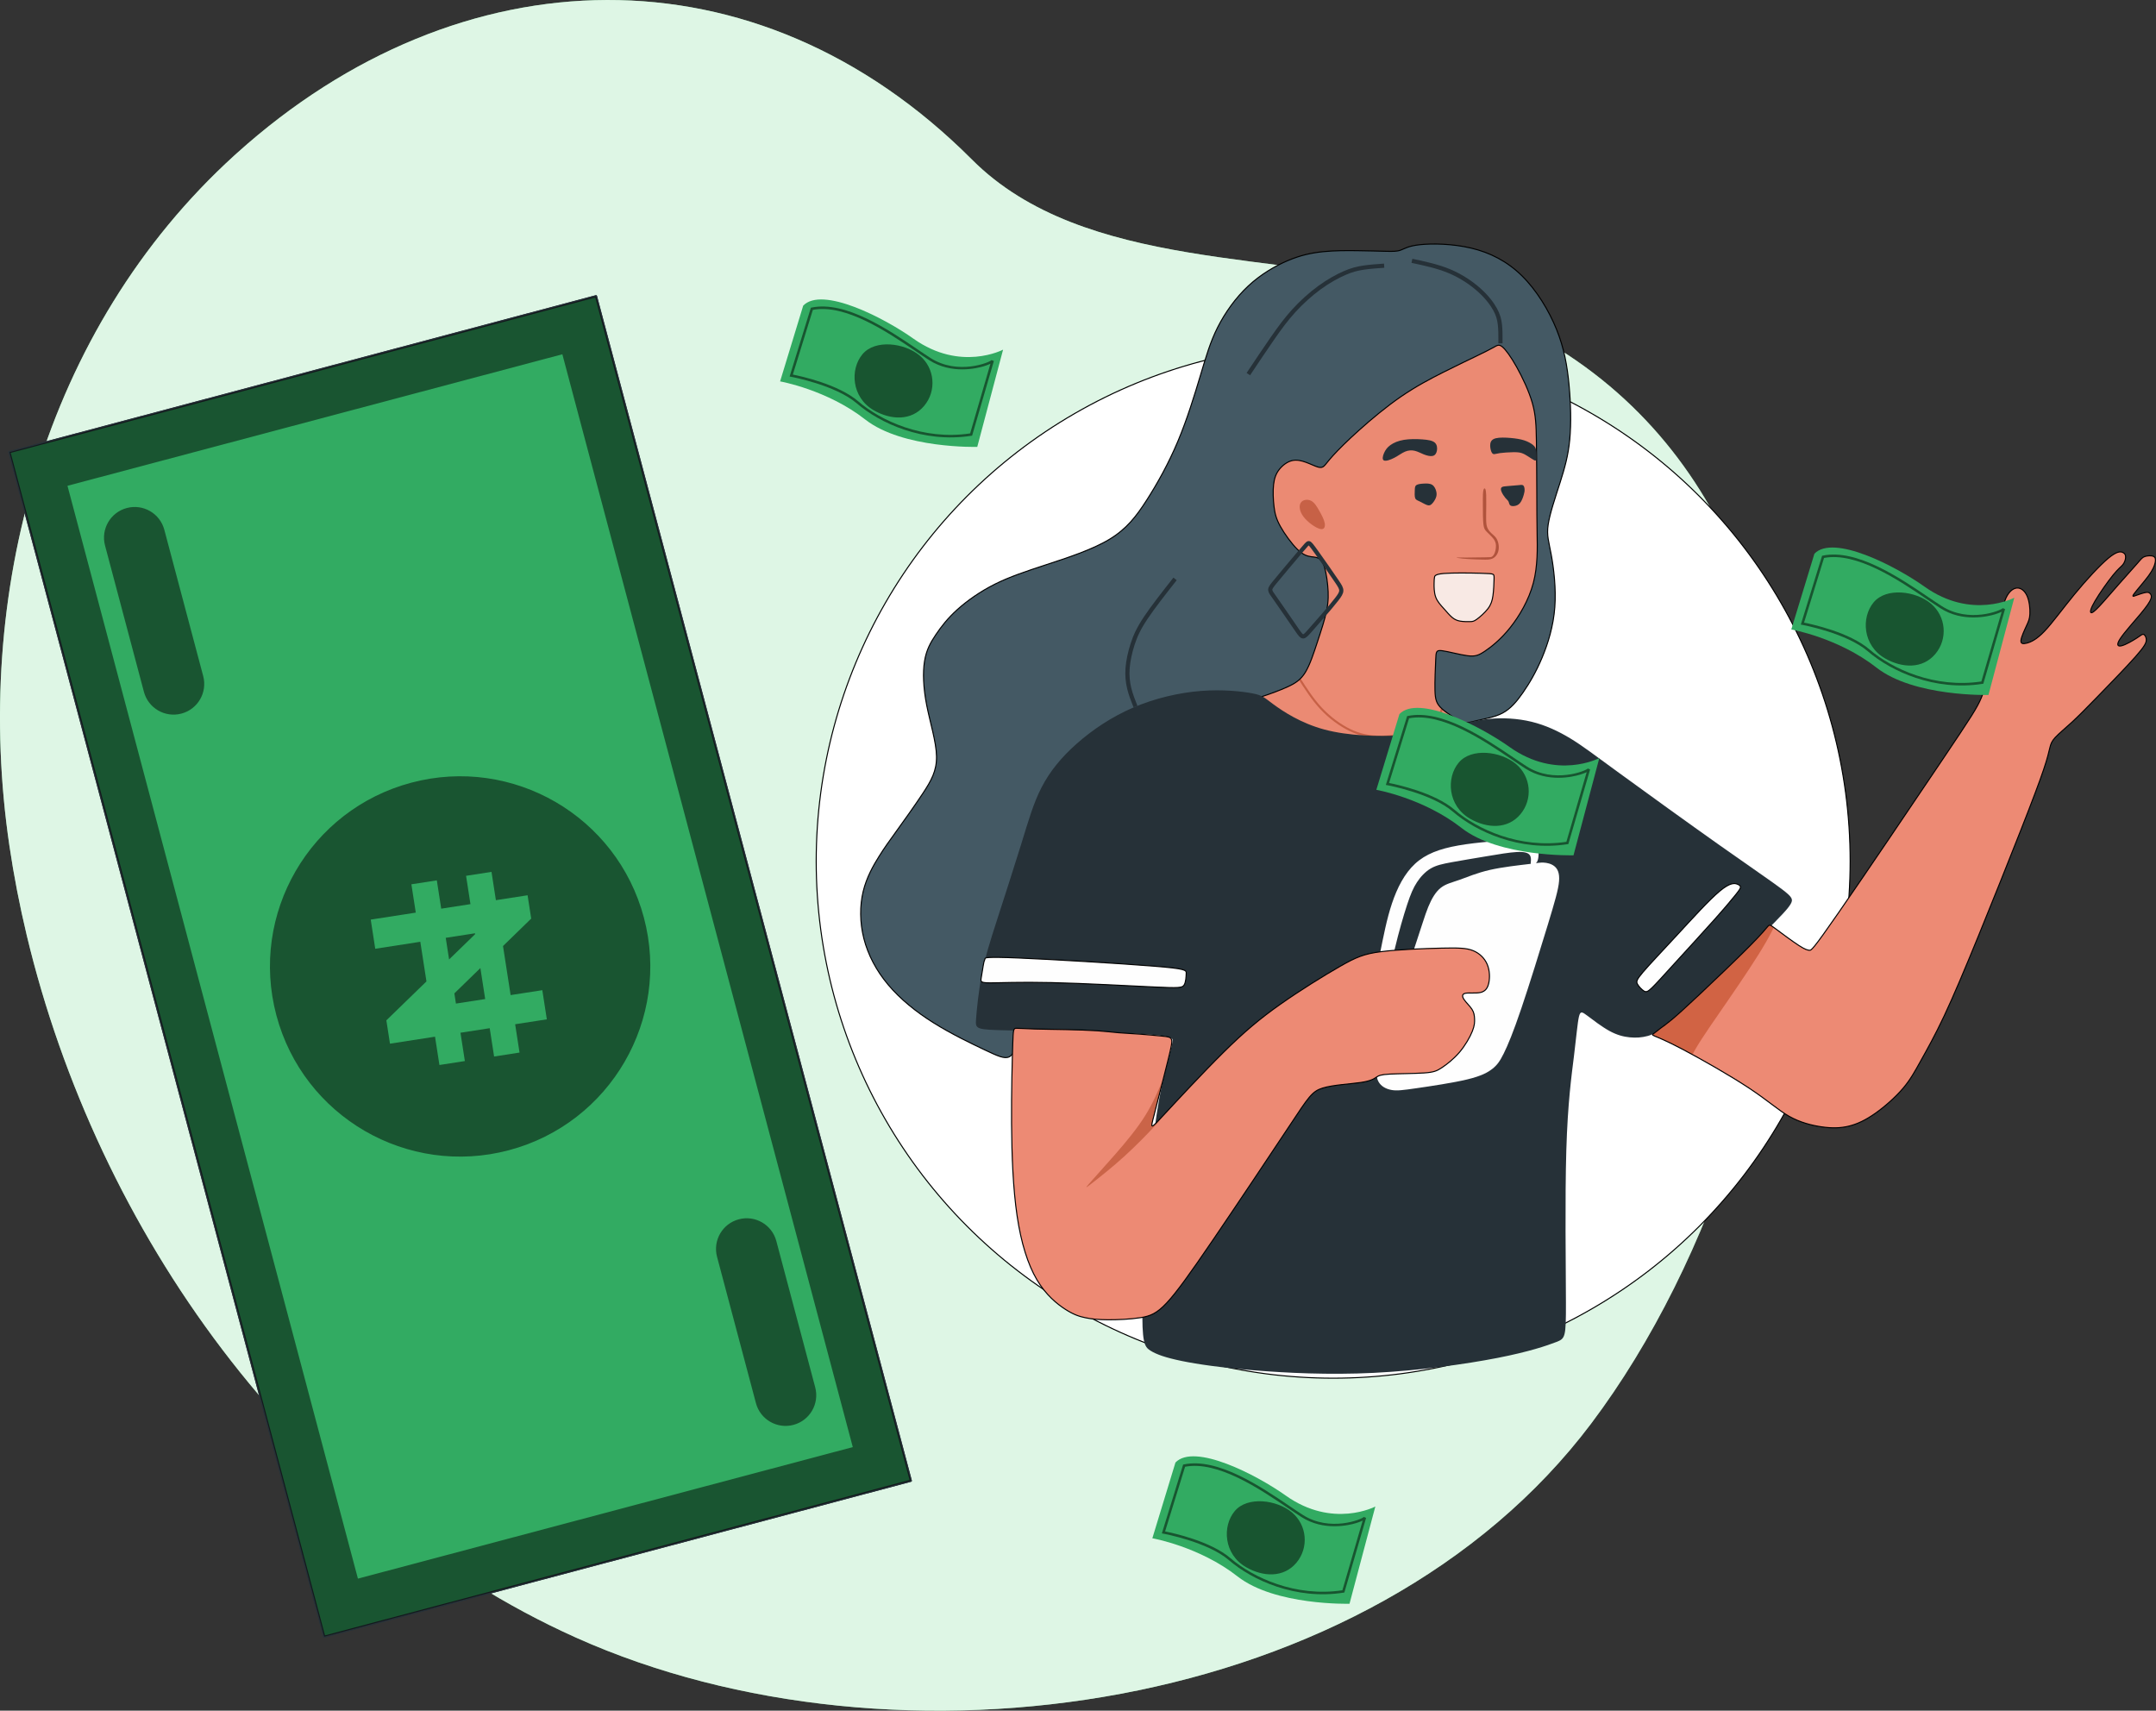 <?xml version="1.0" encoding="UTF-8"?>
<!DOCTYPE svg PUBLIC "-//W3C//DTD SVG 1.1//EN" "http://www.w3.org/Graphics/SVG/1.1/DTD/svg11.dtd">
<!-- Creator: CorelDRAW -->
<svg xmlns="http://www.w3.org/2000/svg" xml:space="preserve" width="364.692mm" height="289.366mm" version="1.1" style="shape-rendering:geometricPrecision; text-rendering:geometricPrecision; image-rendering:optimizeQuality; fill-rule:evenodd; clip-rule:evenodd"
viewBox="0 0 80350.59 63754.33"
 xmlns:xlink="http://www.w3.org/1999/xlink"
 xmlns:xodm="http://www.corel.com/coreldraw/odm/2003">
 <rect x="0" y="0" width="80350.59" height="63754.33" fill="#333333" stroke="none"/>
 <defs>
  <style type="text/css">
   <![CDATA[
    .str1 {stroke:#263138;stroke-width:155.46;stroke-miterlimit:2.613}
    .str3 {stroke:#C76146;stroke-width:77.73;stroke-miterlimit:2.613}
    .str2 {stroke:black;stroke-width:38.87;stroke-miterlimit:2.613}
    .str0 {stroke:black;stroke-width:38.87;stroke-miterlimit:2.613}
    .str4 {stroke:#263138;stroke-width:77.73;stroke-linejoin:round;stroke-miterlimit:2.613}
    .fil4 {fill:none}
    .fil7 {fill:#263138}
    .fil16 {fill:#32AB62}
    .fil3 {fill:#445964}
    .fil8 {fill:#B0533C}
    .fil6 {fill:#C76146}
    .fil12 {fill:#CA6448}
    .fil13 {fill:#D16344}
    .fil5 {fill:#EB8A73}
    .fil11 {fill:#ED8A74}
    .fil9 {fill:#F8E9E4}
    .fil10 {fill:#FEFEFE}
    .fil2 {fill:white}
    .fil17 {fill:#185530;fill-rule:nonzero}
    .fil14 {fill:#32AB62;fill-rule:nonzero}
    .fil0 {fill:#91E2A8;fill-rule:nonzero}
    .fil15 {fill:black;fill-rule:nonzero;fill-opacity:0.502}
    .fil1 {fill:white;fill-rule:nonzero;fill-opacity:0.702}
   ]]>
  </style>
    <clipPath id="id0">
     <path d="M52199.22 9322.43c143.17,-51.18 276.42,-155.95 723.92,-203.51 447.48,-47.61 1209.18,-38.12 1908.98,128.49 699.77,166.63 1337.7,490.33 1885.18,1028.28 547.42,537.94 1004.44,1290.09 1290.07,1994.66 285.63,704.55 399.89,1361.52 466.56,2061.31 66.63,699.79 85.64,1442.4 28.55,2047.01 -57.15,604.59 -190.43,1071.08 -361.79,1609.03 -171.39,537.94 -380.85,1147.29 -442.72,1561.46 -61.91,414.17 23.77,633.12 114.24,1123.46 90.47,490.33 185.65,1252.04 133.3,1956.61 -52.37,704.51 -252.32,1351.93 -476.03,1885.12 -223.76,533.18 -471.32,952.07 -709.33,1294.85 -238.02,342.74 -466.54,609.35 -768.38,768.67 -301.82,159.29 -676.99,211.29 -959.82,278.71 -282.81,67.42 -473.21,150.22 -1152.12,17.74 -678.93,-132.48 -1846.25,-480.17 -3075.73,-604.37 -1229.5,-124.17 -2521.06,-24.85 -4506.62,1190.76 -1985.61,1215.62 -4665.21,3547.44 -6020.69,5023.28 -1355.46,1475.8 -1386.74,2095.61 -1546.41,2987.73 -159.67,892.12 -447.61,2056.6 -641.67,2789.09 -194.08,732.45 -294.29,1032.92 -472.66,1123.72 -178.44,90.77 -435.14,-28.18 -929.7,-262.94 -494.61,-234.78 -1227.05,-585.34 -1887.52,-998.51 -660.53,-413.22 -1248.97,-889.05 -1696.59,-1421.2 -447.65,-532.15 -754.41,-1120.59 -907.78,-1724.72 -153.41,-604.15 -153.41,-1223.99 -25.07,-1756.12 128.34,-532.15 385.04,-976.61 592.56,-1307.69 207.48,-331.13 365.76,-548.81 646.54,-938.45 280.74,-389.67 683.93,-951.25 989.96,-1415.63 305.96,-464.4 514.72,-831.57 503.95,-1375.15 -10.8,-543.58 -241.19,-1263.56 -367.17,-1907.92 -126,-644.38 -147.64,-1213.22 -79.23,-1636.17 68.41,-422.98 226.78,-700.21 424.83,-993.57 197.98,-293.38 435.54,-602.96 799.16,-930.54 363.58,-327.6 853.16,-673.18 1400.34,-946.76 547.2,-273.62 1151.92,-475.22 1919.11,-726.45 767.13,-251.24 1696.63,-552.15 2344.01,-941.84 647.33,-389.71 1012.52,-868.23 1402.92,-1478.99 390.37,-610.74 805.9,-1353.67 1152.25,-2178.5 346.28,-824.85 623.3,-1731.51 838.36,-2450.54 215.06,-719.03 368.1,-1250.38 643.83,-1795.95 275.67,-545.61 674.02,-1105.43 1142.34,-1541.43 468.3,-436.07 1006.62,-748.24 1480.34,-947.39 473.68,-199.2 882.73,-285.34 1308.02,-328.39 425.23,-43.05 866.67,-43.05 1275.77,-37.68 409.08,5.4 785.92,16.13 1050.84,22.72 264.9,6.54 417.98,8.9 561.14,-42.26z"/>
    </clipPath>
    <clipPath id="id1">
     <path d="M49683.36 16974.43c197.87,-218.12 523.53,-543.78 969.54,-943.74 445.94,-399.95 1012.24,-874.22 1564.39,-1252.92 552.15,-378.74 1090.14,-661.92 1567.96,-902.6 477.82,-240.66 895.46,-438.89 1210.48,-591.06 315,-152.2 527.37,-258.4 665.45,-336.26 138.03,-77.86 201.71,-127.41 329.14,-21.22 127.41,106.17 318.57,368.05 534.46,753.88 215.87,385.79 456.6,895.46 584.01,1341.44 127.41,445.96 141.56,828.22 150.64,1410.96 9.03,582.71 13,1365.88 14.98,1951.39 1.96,585.47 1.96,973.28 11.19,1502.7 9.25,529.35 27.69,1200.33 -139.93,1836.69 -167.67,636.34 -521.38,1238.07 -870.61,1674.35 -349.24,436.31 -694,707.18 -930.98,867.26 -237.02,160.02 -366.27,209.26 -652.51,172.34 -286.25,-36.93 -729.47,-160.09 -951.07,-187.76 -221.62,-27.72 -221.62,40.03 -233.92,332.45 -12.32,292.39 -36.97,809.45 -27.72,1148.04 9.23,338.55 52.33,498.62 261.64,686.38 209.29,187.74 584.81,403.19 760.25,541.71 175.44,138.52 150.79,200.05 86.19,329.34 -64.64,129.29 -169.32,326.23 -446.33,563.26 -277.01,236.98 -726.37,513.99 -1175.74,667.89 -449.4,153.9 -898.75,184.7 -1286.56,187.8 -387.86,3.06 -714.09,-21.59 -1120.39,-175.49 -406.3,-153.9 -892.62,-437.04 -1418.16,-743.11 -525.56,-306.1 -1090.32,-635.02 -1484.3,-936.64 -393.98,-301.67 -617.13,-575.99 -707.18,-713.15 -90.05,-137.17 -46.95,-137.17 162.36,-204.88 209.31,-67.71 584.81,-203.12 874.11,-335.47 289.33,-132.35 492.49,-261.61 664.87,-544.8 172.34,-283.18 313.94,-720.22 452.46,-1141.9 138.5,-421.7 273.91,-827.96 341.61,-1166.55 67.71,-338.57 67.71,-609.42 36.97,-929.53 -30.8,-320.11 -92.36,-689.48 -200.05,-871.05 -107.74,-181.64 -261.66,-175.47 -415.55,-197.01 -153.9,-21.55 -307.79,-70.81 -517.1,-276.99 -209.29,-206.25 -474.01,-569.41 -630.96,-852.59 -156.96,-283.18 -206.25,-486.32 -236.98,-744.85 -30.78,-258.57 -43.14,-572.53 -15.42,-815.68 27.69,-243.17 95.44,-415.51 215.48,-566.34 120.05,-150.83 292.39,-280.08 467.84,-323.17 175.44,-43.1 353.95,0 523.27,61.58 169.28,61.54 329.32,141.6 440.12,175.44 110.8,33.86 172.38,21.5 238.21,-39.94 65.85,-61.49 135.96,-172.1 333.86,-390.22z"/>
    </clipPath>
    <clipPath id="id2">
     <path d="M37742.9 38928.78c-19.48,589.9 -51.64,1753.05 -43.6,2948.38 8.04,1195.3 56.27,2422.82 206.36,3435.89 150.08,1013.05 401.98,1811.73 737.01,2379.92 335.03,568.15 753.09,905.86 1066.7,1106.89 313.57,200.98 522.61,265.31 745.09,310.9 222.44,45.54 458.25,72.31 822.78,75 364.48,2.71 857.59,-18.77 1224.78,-77.69 367.17,-58.96 608.38,-155.48 975.55,-546.78 367.19,-391.3 860.3,-1077.36 1742.04,-2371.84 881.76,-1294.52 2152.11,-3197.39 2851.64,-4253.34 699.51,-1055.95 828.13,-1264.97 1219.43,-1385.55 391.3,-120.63 1045.26,-152.82 1425.83,-209.09 380.54,-56.27 487.75,-136.71 576.21,-195.63 88.44,-58.98 158.08,-96.52 493.11,-115.25 335.03,-18.77 935.34,-18.77 1293.7,-43.87 358.34,-25.12 474.75,-75.37 660.6,-199.79 185.84,-124.42 441.22,-323.04 656.04,-576.35 214.82,-253.35 389.09,-561.41 476.23,-780.28 87.16,-218.87 87.16,-348.58 81.1,-468.12 -6.08,-119.57 -18.26,-229.03 -97.3,-350.6 -79.03,-121.62 -224.97,-255.38 -297.9,-366.84 -72.97,-111.46 -72.97,-200.61 56.73,-226.96 129.7,-26.35 389.09,10.16 563.39,-30.38 174.28,-40.56 263.46,-158.08 306.01,-352.63 42.57,-194.59 38.49,-466.12 -58.76,-695.12 -97.3,-229.01 -287.79,-415.49 -530.98,-512.74 -243.19,-97.3 -539.05,-105.38 -1175.41,-91.21 -636.36,14.19 -1613.17,50.7 -2249.49,131.73 -636.36,81.06 -932.26,206.73 -1528.06,547.2 -595.82,340.45 -1491.6,895.75 -2233.32,1418.62 -741.74,522.85 -1329.46,1013.27 -2111.96,1786.79 -782.5,773.47 -1759.77,1830.06 -2244.88,2353.04 -485.15,522.98 -478.1,512.41 -350.23,19.67 127.83,-492.78 376.45,-1467.69 517.19,-2036.37 140.68,-568.7 173.44,-731.08 141.78,-818.68 -31.68,-87.6 -127.79,-100.36 -347.98,-122.83 -220.24,-22.5 -564.63,-54.64 -863.78,-76.12 -299.18,-21.46 -553.1,-32.19 -784.02,-52 -230.99,-19.85 -438.91,-48.78 -757.89,-70.28 -319.01,-21.5 -748.99,-35.58 -1171.95,-44.37 -423,-8.84 -838.95,-12.38 -1164.24,-22.58 -325.29,-10.2 -559.95,-27.1 -680.65,-27.19 -120.72,-0.13 -127.46,16.52 -146.89,606.44z"/>
    </clipPath>
    <clipPath id="id3">
     <path d="M61673.32 38615.76c121.86,52 390.72,150.55 1059.1,502.96 668.35,352.39 1736.24,958.63 2454.41,1434.29 718.15,475.66 1086.53,820.71 1489.92,1049.25 403.39,228.48 841.73,340.4 1219.47,394.03 377.7,53.63 694.84,48.98 1009.59,-27.98 314.76,-76.94 627.2,-226.16 981.61,-475.61 354.41,-249.5 750.78,-599.28 1032.75,-930.28 281.99,-331.04 449.57,-643.33 675.27,-1049.36 225.68,-406.06 509.52,-905.8 860.59,-1651.75 351.04,-745.97 769.37,-1738.16 1284.6,-2999.34 515.23,-1261.25 1127.44,-2791.53 1564.94,-3905.29 437.45,-1113.76 700.21,-1810.96 853.07,-2264.16 152.86,-453.21 195.76,-662.34 233.3,-815.2 37.54,-152.86 69.73,-249.39 203.82,-394.2 134.05,-144.82 370.03,-337.89 616.51,-564.76 246.48,-226.91 503.42,-487.56 948.85,-944.31 445.36,-456.82 1079.24,-1109.71 1424.37,-1499.64 345.14,-389.93 401.52,-516.86 403.3,-622.64 1.78,-105.84 -51.14,-190.45 -100.49,-208.1 -49.4,-17.67 -95.22,31.73 -248.61,132.26 -153.46,100.49 -414.39,252.12 -569.52,290.94 -155.2,38.78 -204.59,-35.32 -49.4,-270.67 155.17,-235.42 514.85,-632.13 751.13,-915.12 236.28,-283.03 349.17,-452.28 387.95,-563.39 38.78,-111.09 3.53,-163.97 -31.75,-199.22 -35.25,-35.32 -70.53,-52.92 -162.22,-37.06 -91.7,15.86 -239.8,65.22 -349.1,105.8 -109.37,40.56 -179.89,72.31 -79.36,-64.36 100.49,-136.67 372.04,-441.68 536.05,-666.48 163.97,-224.84 220.35,-369.46 245.04,-484.03 24.7,-114.63 17.67,-199.28 -61.69,-236.28 -79.36,-37.06 -230.97,-26.44 -324.43,5.29 -93.48,31.7 -128.74,84.63 -285.65,264.46 -156.94,179.85 -435.56,486.65 -703.58,791.71 -268.02,305.02 -525.43,608.32 -703.52,796.98 -178.11,188.66 -276.82,262.76 -313.81,236.32 -37.06,-26.48 -12.4,-153.41 153.35,-435.52 165.75,-282.15 472.55,-719.45 673.58,-966.3 201.02,-246.87 296.25,-303.28 361.51,-384.36 65.22,-81.15 100.49,-186.97 103.99,-271.59 3.53,-84.65 -24.68,-148.1 -107.56,-185.09 -82.86,-37.06 -220.41,-47.66 -539.55,218.63 -319.16,266.22 -819.89,809.32 -1260.72,1345.34 -440.8,536.05 -821.7,1065 -1117.9,1375.35 -296.23,310.33 -507.85,402 -655.95,440.82 -148.15,38.78 -232.75,24.65 -218.67,-104.06 14.1,-128.69 126.97,-372.06 204.55,-539.55 77.55,-167.53 119.92,-259.19 128.74,-444.33 8.79,-185.16 -15.86,-463.78 -102.27,-663.02 -86.39,-199.22 -234.54,-319.14 -393.19,-301.49 -158.7,17.65 -327.97,172.8 -433.77,462 -105.78,289.15 -148.15,712.35 -225.7,1139.08 -77.58,426.68 -190.45,856.89 -296.25,1280.08 -105.78,423.18 -204.53,839.33 -361.46,1213.13 -156.91,373.82 -372.06,705.32 -1422.79,2267.03 -1050.79,1561.66 -2937.23,4353.56 -3903.73,5749.52 -966.54,1395.91 -1013.21,1395.91 -1078.47,1388.9 -65.3,-7.01 -149.25,-20.97 -394.12,-179.54 -244.85,-158.59 -650.64,-461.78 -861.18,-618.54 -210.59,-156.8 -226.01,-167.2 -298.56,-85.62 -72.55,81.54 -202.26,255.09 -679.7,736.19 -477.44,481.08 -1302.65,1269.73 -1859.32,1792.85 -556.72,523.05 -844.97,780.54 -1039.62,942.66 -194.68,162.07 -295.74,228.65 -396.69,304.31 -100.97,75.66 -201.84,160.37 -264.79,205.45 -62.99,45.08 -88.13,50.54 33.73,102.61z"/>
    </clipPath>
 </defs>
 <g id="Layer_x0020_1">
  <g id="_105553780921088">
   <path class="fil0" d="M8735.13 5792.46c30.03,-27.32 60.13,-54.55 90.29,-81.74 8312.24,-7484.64 19352.81,-7822.06 27395.83,234.89 4192.02,4199.29 11635.53,3395.64 16961.16,4914.49 18362.16,5236.98 15187.4,30150.79 6117.11,42193.98 -8185.03,10867.81 -25919.97,13323.08 -37835.42,7975.92 -10470.47,-4698.79 -17843.12,-15195.9 -20466.88,-26171.73 -263.18,-1100.74 -479.56,-2212.56 -644.96,-3332.16 -1380.13,-9343.38 1270.79,-19266.5 8382.86,-25733.64z"/>
   <path class="fil1" d="M8735.13 5792.46c30.03,-27.32 60.13,-54.55 90.29,-81.74 8312.24,-7484.64 19352.81,-7822.06 27395.83,234.89 4192.02,4199.29 11635.53,3395.64 16961.16,4914.49 18362.16,5236.98 15187.4,30150.79 6117.11,42193.98 -8185.03,10867.81 -25919.97,13323.08 -37835.42,7975.92 -10470.47,-4698.79 -17843.12,-15195.9 -20466.88,-26171.73 -263.18,-1100.74 -479.56,-2212.56 -644.96,-3332.16 -1380.13,-9343.38 1270.79,-19266.5 8382.86,-25733.64z"/>
   <circle class="fil2 str0" cx="49685.52" cy="32096.01" r="19266.79"/>
   <path class="fil3" d="M52199.22 9322.43c143.17,-51.18 276.42,-155.95 723.92,-203.51 447.48,-47.61 1209.18,-38.12 1908.98,128.49 699.77,166.63 1337.7,490.33 1885.18,1028.28 547.42,537.94 1004.44,1290.09 1290.07,1994.66 285.63,704.55 399.89,1361.52 466.56,2061.31 66.63,699.79 85.64,1442.4 28.55,2047.01 -57.15,604.59 -190.43,1071.08 -361.79,1609.03 -171.39,537.94 -380.85,1147.29 -442.72,1561.46 -61.91,414.17 23.77,633.12 114.24,1123.46 90.47,490.33 185.65,1252.04 133.3,1956.61 -52.37,704.51 -252.32,1351.93 -476.03,1885.12 -223.76,533.18 -471.32,952.07 -709.33,1294.85 -238.02,342.74 -466.54,609.35 -768.38,768.67 -301.82,159.29 -676.99,211.29 -959.82,278.71 -282.81,67.42 -473.21,150.22 -1152.12,17.74 -678.93,-132.48 -1846.25,-480.17 -3075.73,-604.37 -1229.5,-124.17 -2521.06,-24.85 -4506.62,1190.76 -1985.61,1215.62 -4665.21,3547.44 -6020.69,5023.28 -1355.46,1475.8 -1386.74,2095.61 -1546.41,2987.73 -159.67,892.12 -447.61,2056.6 -641.67,2789.09 -194.08,732.45 -294.29,1032.92 -472.66,1123.72 -178.44,90.77 -435.14,-28.18 -929.7,-262.94 -494.61,-234.78 -1227.05,-585.34 -1887.52,-998.51 -660.53,-413.22 -1248.97,-889.05 -1696.59,-1421.2 -447.65,-532.15 -754.41,-1120.59 -907.78,-1724.72 -153.41,-604.15 -153.41,-1223.99 -25.07,-1756.12 128.34,-532.15 385.04,-976.61 592.56,-1307.69 207.48,-331.13 365.76,-548.81 646.54,-938.45 280.74,-389.67 683.93,-951.25 989.96,-1415.63 305.96,-464.4 514.72,-831.57 503.95,-1375.15 -10.8,-543.58 -241.19,-1263.56 -367.17,-1907.92 -126,-644.38 -147.64,-1213.22 -79.23,-1636.17 68.41,-422.98 226.78,-700.21 424.83,-993.57 197.98,-293.38 435.54,-602.96 799.16,-930.54 363.58,-327.6 853.16,-673.18 1400.34,-946.76 547.2,-273.62 1151.92,-475.22 1919.11,-726.45 767.13,-251.24 1696.63,-552.15 2344.01,-941.84 647.33,-389.71 1012.52,-868.23 1402.92,-1478.99 390.37,-610.74 805.9,-1353.67 1152.25,-2178.5 346.28,-824.85 623.3,-1731.51 838.36,-2450.54 215.06,-719.03 368.1,-1250.38 643.83,-1795.95 275.67,-545.61 674.02,-1105.43 1142.34,-1541.43 468.3,-436.07 1006.62,-748.24 1480.34,-947.39 473.68,-199.2 882.73,-285.34 1308.02,-328.39 425.23,-43.05 866.67,-43.05 1275.77,-37.68 409.08,5.4 785.92,16.13 1050.84,22.72 264.9,6.54 417.98,8.9 561.14,-42.26z"/>
   <g style="clip-path:url(#id0)">
    <g>
     <path id="_1" class="fil4 str1" d="M43792.33 21574.95c-412.67,525.28 -825.4,1050.51 -1093.36,1452.47 -267.98,401.98 -391.27,680.67 -487.73,978.15 -96.48,297.42 -166.17,613.69 -187.56,895.11 -21.46,281.35 5.33,527.85 62.66,760.93 57.37,233.06 145.28,452.59 189.28,562.4 43.91,109.77 43.91,109.77 43.91,109.77"/>
     <path class="fil4 str1" d="M46523.51 13942.72c307.62,-461.43 615.21,-922.85 890.24,-1318.99 274.99,-396.21 517.3,-727.11 806.25,-1044.03 288.98,-316.94 624.58,-619.93 957.82,-862.26 333.22,-242.4 664.19,-424.12 932.19,-540.65 267.96,-116.53 473.06,-167.78 708.41,-202.7 235.37,-34.99 501.08,-53.65 766.71,-72.27"/>
     <path class="fil4 str1" d="M52619.86 9720c480.04,102.56 960.11,205.06 1391.22,384.55 431.09,179.43 813.31,435.8 1102.28,692.13 288.96,256.35 484.74,512.69 603.56,727.07 118.86,214.4 160.79,386.8 181.77,570.93 21,184.13 21,379.86 21,498.68 0,118.86 0,160.86 0,202.76"/>
    </g>
   </g>
   <path class="fil4 str2" d="M52199.22 9322.43c143.17,-51.18 276.42,-155.95 723.92,-203.51 447.48,-47.61 1209.18,-38.12 1908.98,128.49 699.77,166.63 1337.7,490.33 1885.18,1028.28 547.42,537.94 1004.44,1290.09 1290.07,1994.66 285.63,704.55 399.89,1361.52 466.56,2061.31 66.63,699.79 85.64,1442.4 28.55,2047.01 -57.15,604.59 -190.43,1071.08 -361.79,1609.03 -171.39,537.94 -380.85,1147.29 -442.72,1561.46 -61.91,414.17 23.77,633.12 114.24,1123.46 90.47,490.33 185.65,1252.04 133.3,1956.61 -52.37,704.51 -252.32,1351.93 -476.03,1885.12 -223.76,533.18 -471.32,952.07 -709.33,1294.85 -238.02,342.74 -466.54,609.35 -768.38,768.67 -301.82,159.29 -676.99,211.29 -959.82,278.71 -282.81,67.42 -473.21,150.22 -1152.12,17.74 -678.93,-132.48 -1846.25,-480.17 -3075.73,-604.37 -1229.5,-124.17 -2521.06,-24.85 -4506.62,1190.76 -1985.61,1215.62 -4665.21,3547.44 -6020.69,5023.28 -1355.46,1475.8 -1386.74,2095.61 -1546.41,2987.73 -159.67,892.12 -447.61,2056.6 -641.67,2789.09 -194.08,732.45 -294.29,1032.92 -472.66,1123.72 -178.44,90.77 -435.14,-28.18 -929.7,-262.94 -494.61,-234.78 -1227.05,-585.34 -1887.52,-998.51 -660.53,-413.22 -1248.97,-889.05 -1696.59,-1421.2 -447.65,-532.15 -754.41,-1120.59 -907.78,-1724.72 -153.41,-604.15 -153.41,-1223.99 -25.07,-1756.12 128.34,-532.15 385.04,-976.61 592.56,-1307.69 207.48,-331.13 365.76,-548.81 646.54,-938.45 280.74,-389.67 683.93,-951.25 989.96,-1415.63 305.96,-464.4 514.72,-831.57 503.95,-1375.15 -10.8,-543.58 -241.19,-1263.56 -367.17,-1907.92 -126,-644.38 -147.64,-1213.22 -79.23,-1636.17 68.41,-422.98 226.78,-700.21 424.83,-993.57 197.98,-293.38 435.54,-602.96 799.16,-930.54 363.58,-327.6 853.16,-673.18 1400.34,-946.76 547.2,-273.62 1151.92,-475.22 1919.11,-726.45 767.13,-251.24 1696.63,-552.15 2344.01,-941.84 647.33,-389.71 1012.52,-868.23 1402.92,-1478.99 390.37,-610.74 805.9,-1353.67 1152.25,-2178.5 346.28,-824.85 623.3,-1731.51 838.36,-2450.54 215.06,-719.03 368.1,-1250.38 643.83,-1795.95 275.67,-545.61 674.02,-1105.43 1142.34,-1541.43 468.3,-436.07 1006.62,-748.24 1480.34,-947.39 473.68,-199.2 882.73,-285.34 1308.02,-328.39 425.23,-43.05 866.67,-43.05 1275.77,-37.68 409.08,5.4 785.92,16.13 1050.84,22.72 264.9,6.54 417.98,8.9 561.14,-42.26z"/>
   <path class="fil5" d="M49683.36 16974.43c197.87,-218.12 523.53,-543.78 969.54,-943.74 445.94,-399.95 1012.24,-874.22 1564.39,-1252.92 552.15,-378.74 1090.14,-661.92 1567.96,-902.6 477.82,-240.66 895.46,-438.89 1210.48,-591.06 315,-152.2 527.37,-258.4 665.45,-336.26 138.03,-77.86 201.71,-127.41 329.14,-21.22 127.41,106.17 318.57,368.05 534.46,753.88 215.87,385.79 456.6,895.46 584.01,1341.44 127.41,445.96 141.56,828.22 150.64,1410.96 9.03,582.71 13,1365.88 14.98,1951.39 1.96,585.47 1.96,973.28 11.19,1502.7 9.25,529.35 27.69,1200.33 -139.93,1836.69 -167.67,636.34 -521.38,1238.07 -870.61,1674.35 -349.24,436.31 -694,707.18 -930.98,867.26 -237.02,160.02 -366.27,209.26 -652.51,172.34 -286.25,-36.93 -729.47,-160.09 -951.07,-187.76 -221.62,-27.72 -221.62,40.03 -233.92,332.45 -12.32,292.39 -36.97,809.45 -27.72,1148.04 9.23,338.55 52.33,498.62 261.64,686.38 209.29,187.74 584.81,403.19 760.25,541.71 175.44,138.52 150.79,200.05 86.19,329.34 -64.64,129.29 -169.32,326.23 -446.33,563.26 -277.01,236.98 -726.37,513.99 -1175.74,667.89 -449.4,153.9 -898.75,184.7 -1286.56,187.8 -387.86,3.06 -714.09,-21.59 -1120.39,-175.49 -406.3,-153.9 -892.62,-437.04 -1418.16,-743.11 -525.56,-306.1 -1090.32,-635.02 -1484.3,-936.64 -393.98,-301.67 -617.13,-575.99 -707.18,-713.15 -90.05,-137.17 -46.95,-137.17 162.36,-204.88 209.31,-67.71 584.81,-203.12 874.11,-335.47 289.33,-132.35 492.49,-261.61 664.87,-544.8 172.34,-283.18 313.94,-720.22 452.46,-1141.9 138.5,-421.7 273.91,-827.96 341.61,-1166.55 67.71,-338.57 67.71,-609.42 36.97,-929.53 -30.8,-320.11 -92.36,-689.48 -200.05,-871.05 -107.74,-181.64 -261.66,-175.47 -415.55,-197.01 -153.9,-21.55 -307.79,-70.81 -517.1,-276.99 -209.29,-206.25 -474.01,-569.41 -630.96,-852.59 -156.96,-283.18 -206.25,-486.32 -236.98,-744.85 -30.78,-258.57 -43.14,-572.53 -15.42,-815.68 27.69,-243.17 95.44,-415.51 215.48,-566.34 120.05,-150.83 292.39,-280.08 467.84,-323.17 175.44,-43.1 353.95,0 523.27,61.58 169.28,61.54 329.32,141.6 440.12,175.44 110.8,33.86 172.38,21.5 238.21,-39.94 65.85,-61.49 135.96,-172.1 333.86,-390.22z"/>
   <g style="clip-path:url(#id1)">
    <g>
     <path id="_1_0" class="fil4 str3" d="M48399.26 25249.83c258.73,406.54 517.43,813.13 840.85,1158.09 323.44,344.94 711.47,628.3 1078.05,803.9 366.53,175.53 711.45,243.28 1114.91,243.28 403.48,0 865.54,-67.75 1247.45,-209.44 381.89,-141.67 683.75,-357.28 847.06,-507.74 163.3,-150.48 188.13,-235.84 200.52,-278.51 12.38,-42.65 12.38,-42.65 12.38,-42.65"/>
    </g>
   </g>
   <path class="fil4 str2" d="M49683.36 16974.43c197.87,-218.12 523.53,-543.78 969.54,-943.74 445.94,-399.95 1012.24,-874.22 1564.39,-1252.92 552.15,-378.74 1090.14,-661.92 1567.96,-902.6 477.82,-240.66 895.46,-438.89 1210.48,-591.06 315,-152.2 527.37,-258.4 665.45,-336.26 138.03,-77.86 201.71,-127.41 329.14,-21.22 127.41,106.17 318.57,368.05 534.46,753.88 215.87,385.79 456.6,895.46 584.01,1341.44 127.41,445.96 141.56,828.22 150.64,1410.96 9.03,582.71 13,1365.88 14.98,1951.39 1.96,585.47 1.96,973.28 11.19,1502.7 9.25,529.35 27.69,1200.33 -139.93,1836.69 -167.67,636.34 -521.38,1238.07 -870.61,1674.35 -349.24,436.31 -694,707.18 -930.98,867.26 -237.02,160.02 -366.27,209.26 -652.51,172.34 -286.25,-36.93 -729.47,-160.09 -951.07,-187.76 -221.62,-27.72 -221.62,40.03 -233.92,332.45 -12.32,292.39 -36.97,809.45 -27.72,1148.04 9.23,338.55 52.33,498.62 261.64,686.38 209.29,187.74 584.81,403.19 760.25,541.71 175.44,138.52 150.79,200.05 86.19,329.34 -64.64,129.29 -169.32,326.23 -446.33,563.26 -277.01,236.98 -726.37,513.99 -1175.74,667.89 -449.4,153.9 -898.75,184.7 -1286.56,187.8 -387.86,3.06 -714.09,-21.59 -1120.39,-175.49 -406.3,-153.9 -892.62,-437.04 -1418.16,-743.11 -525.56,-306.1 -1090.32,-635.02 -1484.3,-936.64 -393.98,-301.67 -617.13,-575.99 -707.18,-713.15 -90.05,-137.17 -46.95,-137.17 162.36,-204.88 209.31,-67.71 584.81,-203.12 874.11,-335.47 289.33,-132.35 492.49,-261.61 664.87,-544.8 172.34,-283.18 313.94,-720.22 452.46,-1141.9 138.5,-421.7 273.91,-827.96 341.61,-1166.55 67.71,-338.57 67.71,-609.42 36.97,-929.53 -30.8,-320.11 -92.36,-689.48 -200.05,-871.05 -107.74,-181.64 -261.66,-175.47 -415.55,-197.01 -153.9,-21.55 -307.79,-70.81 -517.1,-276.99 -209.29,-206.25 -474.01,-569.41 -630.96,-852.59 -156.96,-283.18 -206.25,-486.32 -236.98,-744.85 -30.78,-258.57 -43.14,-572.53 -15.42,-815.68 27.69,-243.17 95.44,-415.51 215.48,-566.34 120.05,-150.83 292.39,-280.08 467.84,-323.17 175.44,-43.1 353.95,0 523.27,61.58 169.28,61.54 329.32,141.6 440.12,175.44 110.8,33.86 172.38,21.5 238.21,-39.94 65.85,-61.49 135.96,-172.1 333.86,-390.22z"/>
   <path class="fil6" d="M48477.61 18735.7c-74.87,115.36 -50.59,321.81 105.25,526.22 155.81,204.39 443.23,406.78 607.15,449.31 163.92,42.46 204.42,-74.89 180.14,-214.53 -24.28,-139.64 -113.33,-301.58 -202.39,-459.42 -89.06,-157.88 -178.09,-311.69 -309.62,-376.47 -131.56,-64.75 -305.63,-40.47 -380.52,74.89z"/>
   <path class="fil7" d="M51580.77 16883.26c48.98,-113.25 119.33,-211.16 238.72,-296.84 119.37,-85.75 287.7,-159.16 501.96,-194.35 214.24,-35.23 474.42,-32.19 687.17,-16.88 212.7,15.29 377.94,42.85 465.21,120.91 87.23,78.04 96.39,206.62 76.5,306.12 -19.9,99.43 -68.83,169.8 -156.06,189.7 -87.27,19.9 -212.75,-10.69 -329.05,-56.6 -116.31,-45.92 -223.47,-107.17 -338.22,-134.68 -114.79,-27.56 -237.22,-21.42 -361.18,30.63 -123.98,52.04 -249.45,149.97 -397.88,228.04 -148.45,78.02 -319.89,136.2 -391.78,101.02 -71.94,-35.23 -44.4,-163.79 4.6,-277.06z"/>
   <path class="fil7" d="M55747.9 16332.73c136.2,-33.69 353.51,-27.56 549.42,-10.71 195.87,16.83 370.37,44.35 514.24,91.79 143.83,47.46 257.1,114.79 327.36,174.45 70.24,59.69 97.52,111.68 111.84,208.14 14.3,96.44 15.67,237.29 5.11,307.73 -10.58,70.39 -33.11,70.35 -85.66,42.81 -52.57,-27.61 -135.26,-82.67 -216.34,-134.73 -81.1,-52.04 -160.7,-100.97 -247.93,-128.54 -87.23,-27.56 -182.12,-33.69 -329.01,-30.63 -146.93,3.06 -345.93,15.29 -469.86,32.17 -123.98,16.81 -172.95,38.25 -215.81,39.77 -42.85,1.54 -79.6,-16.85 -110.18,-88.75 -30.63,-71.94 -55.06,-197.45 -39.77,-296.91 15.29,-99.5 70.39,-172.95 206.6,-206.6z"/>
   <path class="fil7" d="M52785.48 18079.04c55.59,-38.67 166.74,-50.78 280.32,-56.8 113.58,-6.04 229.53,-6.04 311.71,47.11 82.18,53.16 130.5,159.51 151.03,250.13 20.53,90.6 13.31,165.51 -21.72,247.69 -35.05,82.14 -97.87,171.54 -152.24,221.1 -54.4,49.53 -100.29,59.18 -177.63,31.42 -77.33,-27.8 -186.06,-93.04 -269.41,-132.92 -83.39,-39.88 -141.38,-54.4 -166.74,-123.25 -25.38,-68.87 -18.15,-192.12 -14.52,-286.33 3.64,-94.25 3.64,-159.51 59.2,-198.14z"/>
   <path class="fil7" d="M55964.85 18160.81c-37.19,31.33 -37.08,88.31 -6.3,163.81 30.76,75.48 92.18,169.47 143.63,230.72 51.42,61.25 92.91,89.74 115.21,132.46 22.25,42.72 25.29,99.7 54.35,133.89 29.04,34.17 84.12,45.59 154.38,38.47 70.22,-7.14 155.62,-32.76 221.29,-111.09 65.63,-78.37 111.53,-209.37 138.72,-301.95 27.14,-92.58 35.63,-146.74 32.85,-206.58 -2.8,-59.82 -16.81,-125.34 -53.98,-152.4 -37.19,-27.06 -97.49,-15.67 -203.67,-4.25 -106.17,11.39 -258.18,22.76 -371.42,31.31 -113.31,8.55 -187.85,14.25 -225.06,45.61z"/>
   <path class="fil8" d="M55273.41 18331.23c-12.27,110.67 -10.29,303.89 -9.25,538.43 0.99,234.51 0.99,510.32 20.14,672.36 19.1,162.03 57.35,210.34 129.84,282.83 72.46,72.46 179.12,169.05 244.56,254.63 65.44,85.53 89.58,160.02 92.6,249.63 3.04,89.54 -15.07,194.26 -43.25,269.74 -28.18,75.46 -66.43,121.8 -101.66,144.95 -35.21,23.13 -67.46,23.13 -244.6,26.15 -177.14,3.02 -499.19,9.03 -710.15,9.41 -210.96,0.37 -310.79,-4.94 -349.32,-3.19 -38.53,1.7 -15.75,10.44 55.15,21.83 70.9,11.37 189.92,25.36 356.24,35.89 166.3,10.49 379.82,17.49 540.01,21.02 160.15,3.48 266.94,3.48 354.5,-31.55 87.51,-35.01 155.77,-105.01 197.79,-189.9 42.02,-84.91 57.81,-184.7 49.93,-287.08 -7.91,-102.43 -39.39,-207.44 -89.3,-284.48 -49.88,-77.03 -118.18,-126.05 -183.82,-188.2 -65.63,-62.15 -128.67,-137.42 -161.89,-233.68 -33.27,-96.28 -36.79,-213.6 -35.01,-437.65 1.74,-224.05 8.75,-554.93 1.74,-745.71 -7.01,-190.82 -28.03,-241.59 -51.75,-252.89 -23.8,-11.37 -50.28,16.77 -62.48,127.46z"/>
   <path class="fil9 str2" d="M53809 21372.3c328.75,-27.76 974.69,-18.53 1339.33,-9.25 364.66,9.25 448.03,18.53 490.88,39.37 42.81,20.8 45.12,53.25 41.64,196.79 -3.48,143.54 -12.71,398.21 -40.47,596.15 -27.8,197.96 -74.14,339.21 -188.71,489.71 -114.63,150.46 -297.53,310.24 -410.99,392.46 -113.45,82.16 -157.42,86.76 -254.67,89.08 -97.25,2.34 -247.71,2.34 -368.1,-18.51 -120.41,-20.84 -210.74,-62.51 -305.63,-143.54 -94.94,-81.06 -194.5,-201.44 -306.76,-326.45 -112.3,-125.06 -237.36,-254.67 -299.86,-427.14 -62.53,-172.49 -62.53,-387.86 -60.19,-515.18 2.31,-127.35 6.92,-166.72 15.03,-218.8 8.13,-52.08 19.7,-116.93 348.51,-144.69z"/>
   <path class="fil4 str1" d="M48773.31 20242.23c-41.33,0.73 -82.8,49.66 -336.28,349.04 -253.53,299.4 -719.12,849.17 -940.81,1122.51 -221.73,273.31 -199.55,270.14 15.95,571.12 215.5,300.96 624.27,906.06 833.42,1207.05 209.15,300.94 218.67,297.77 472.2,12.67 253.48,-285.14 751.04,-852.21 991.88,-1161.11 240.81,-308.89 224.97,-359.55 30.1,-650.99 -194.9,-291.47 -568.83,-823.75 -776.4,-1113.61 -207.59,-289.88 -248.75,-337.38 -290.06,-336.68z"/>
   <path class="fil7" d="M46678.93 25841.36c-383.39,-74.98 -1111.89,-155.33 -1926.1,-91.02 -814.25,64.27 -1714.21,273.16 -2523.07,621.36 -808.9,348.2 -1526.69,835.69 -2099.85,1341.93 -573.22,506.2 -1001.73,1031.14 -1309.74,1625.75 -308.04,594.61 -495.51,1258.85 -766.6,2136.53 -271.07,877.66 -625.74,1968.75 -891.61,2794.15 -265.91,825.4 -443.05,1385.05 -567.03,2019.14 -123.98,634.07 -194.81,1342.48 -220.19,1705.35 -25.45,362.83 -5.4,380.1 1229.94,406.96 1235.34,26.86 3686,63.32 4903.25,132.19 1217.23,68.87 1201.01,170.09 1192.33,249.41 -8.75,79.32 -10.05,136.62 -141.51,625.08 -131.49,488.44 -393.26,1407.94 -598.91,3223.37 -205.65,1815.38 -355.21,4526.7 -381.76,5962.7 -26.57,1435.99 69.86,1596.69 292.22,1738.69 222.35,141.98 570.64,265.2 1169.66,388.28 598.97,123.07 1448.79,245.97 2670.82,346.42 1222.05,100.4 2816.36,178.35 4485.1,96.88 1668.69,-81.5 3411.85,-322.42 4609.36,-556.25 1197.51,-233.83 1849.4,-460.59 2189.52,-591.66 340.14,-131.09 368.47,-166.52 364.95,-1474.26 -3.53,-1307.78 -38.87,-3887.82 14.34,-5674.14 53.21,-1786.35 195.01,-2778.97 286.18,-3520.39 91.15,-741.39 131.64,-1231.66 184.3,-1456.5 52.68,-224.84 117.52,-184.35 315.55,-35.85 198.03,148.52 529.24,405.07 816.46,563.28 287.15,158.15 530.23,218.08 761,240.99 230.77,22.87 449.22,8.79 664.12,-49.35 214.88,-58.14 426.31,-160.29 1226.83,-878.98 800.5,-718.72 2190.11,-2053.93 2994.47,-2845.03 804.29,-791.12 1023.3,-1038.06 1116.49,-1203.48 93.2,-165.42 60.57,-249.32 -330.79,-545.19 -391.43,-295.9 -1141.61,-803.77 -2306.8,-1627.49 -1165.19,-823.79 -2745.42,-1963.44 -3738.11,-2688.29 -992.67,-724.87 -1397.89,-1034.89 -1840.08,-1302.67 -442.17,-267.8 -921.4,-493.31 -1442.86,-620.15 -521.49,-126.84 -1085.21,-155.06 -1579.35,-107.83 -494.14,47.19 -918.71,169.76 -1408.53,297.94 -489.85,128.16 -1044.98,261.88 -1881.75,314.54 -836.79,52.68 -1955.14,24.32 -2847.52,-213.89 -892.36,-238.26 -1558.62,-686.42 -1910.9,-945.24 -352.25,-258.81 -390.5,-328.39 -773.85,-403.3z"/>
   <path class="fil10" d="M57309.07 32060.03c49.97,-153.98 41.84,-454.33 -35.27,-610.58 -77.11,-156.28 -223.21,-168.46 -754.9,-146.12 -531.69,22.3 -1449.01,79.14 -2163.3,204.95 -714.36,125.81 -1225.77,320.66 -1617.4,681.86 -391.67,361.22 -663.62,888.88 -860.45,1475.36 -196.84,586.46 -318.61,1231.81 -458.1,1921.76 -139.47,689.88 -296.69,1424.46 -330.95,1770.7 -34.28,346.26 54.4,304.29 159.45,217.92 105.01,-86.35 226.32,-217.04 347.69,-599.77 121.38,-382.77 242.75,-1017.59 389.8,-1633.68 147.02,-616.14 319.69,-1213.63 455.08,-1624.36 135.32,-410.77 233.37,-634.82 368.76,-840.18 135.32,-205.41 308.04,-392.09 511.09,-511.09 203.05,-119.06 436.42,-170.4 793.5,-235.75 357.06,-65.35 837.87,-144.69 1283.61,-219.38 445.74,-74.71 856.51,-144.69 1131.92,-158.7 275.34,-14.01 415.4,28.03 478.43,109.72 62.99,81.67 48.98,203.01 41.97,270.71 -7.01,67.68 -7.01,81.67 47.04,84.91 54.02,3.19 162.07,-4.34 212.04,-158.28z"/>
   <path class="fil10" d="M54398.23 32788.29c288.82,-101.77 641.78,-257.07 1124.87,-367.39 483.08,-110.29 1096.27,-175.64 1445.72,-218.01 349.39,-42.35 435.01,-61.69 557.24,-55.48 122.21,6.17 281.05,37.92 401.03,133.23 120.01,95.29 201.18,254.1 176.48,559.4 -24.72,305.28 -155.31,757.06 -425.09,1643.29 -269.81,886.19 -678.75,2206.9 -982.54,3103.44 -303.83,896.5 -502.43,1368.9 -652.73,1672.22 -150.28,303.28 -252.32,437.45 -421.37,571.68 -169.12,134.2 -405.31,268.38 -939.44,397.27 -534.13,128.82 -1366.17,252.27 -1886.86,327.42 -520.71,75.17 -730.09,101.99 -931.36,67.09 -201.31,-34.88 -394.58,-131.51 -493.86,-316.69 -99.32,-185.23 -104.68,-458.98 161.04,-1371.52 265.69,-912.58 802.51,-2463.95 1127.31,-3438.25 324.74,-974.27 437.45,-1371.54 568.97,-1693.59 131.53,-322.09 281.86,-569.08 469.42,-716.63 187.5,-147.57 412.29,-195.76 701.16,-297.48z"/>
   <path class="fil11" d="M37742.9 38928.78c-19.48,589.9 -51.64,1753.05 -43.6,2948.38 8.04,1195.3 56.27,2422.82 206.36,3435.89 150.08,1013.05 401.98,1811.73 737.01,2379.92 335.03,568.15 753.09,905.86 1066.7,1106.89 313.57,200.98 522.61,265.31 745.09,310.9 222.44,45.54 458.25,72.31 822.78,75 364.48,2.71 857.59,-18.77 1224.78,-77.69 367.17,-58.96 608.38,-155.48 975.55,-546.78 367.19,-391.3 860.3,-1077.36 1742.04,-2371.84 881.76,-1294.52 2152.11,-3197.39 2851.64,-4253.34 699.51,-1055.95 828.13,-1264.97 1219.43,-1385.55 391.3,-120.63 1045.26,-152.82 1425.83,-209.09 380.54,-56.27 487.75,-136.71 576.21,-195.63 88.44,-58.98 158.08,-96.52 493.11,-115.25 335.03,-18.77 935.34,-18.77 1293.7,-43.87 358.34,-25.12 474.75,-75.37 660.6,-199.79 185.84,-124.42 441.22,-323.04 656.04,-576.35 214.82,-253.35 389.09,-561.41 476.23,-780.28 87.16,-218.87 87.16,-348.58 81.1,-468.12 -6.08,-119.57 -18.26,-229.03 -97.3,-350.6 -79.03,-121.62 -224.97,-255.38 -297.9,-366.84 -72.97,-111.46 -72.97,-200.61 56.73,-226.96 129.7,-26.35 389.09,10.16 563.39,-30.38 174.28,-40.56 263.46,-158.08 306.01,-352.63 42.57,-194.59 38.49,-466.12 -58.76,-695.12 -97.3,-229.01 -287.79,-415.49 -530.98,-512.74 -243.19,-97.3 -539.05,-105.38 -1175.41,-91.21 -636.36,14.19 -1613.17,50.7 -2249.49,131.73 -636.36,81.06 -932.26,206.73 -1528.06,547.2 -595.82,340.45 -1491.6,895.75 -2233.32,1418.62 -741.74,522.85 -1329.46,1013.27 -2111.96,1786.79 -782.5,773.47 -1759.77,1830.06 -2244.88,2353.04 -485.15,522.98 -478.1,512.41 -350.23,19.67 127.83,-492.78 376.45,-1467.69 517.19,-2036.37 140.68,-568.7 173.44,-731.08 141.78,-818.68 -31.68,-87.6 -127.79,-100.36 -347.98,-122.83 -220.24,-22.5 -564.63,-54.64 -863.78,-76.12 -299.18,-21.46 -553.1,-32.19 -784.02,-52 -230.99,-19.85 -438.91,-48.78 -757.89,-70.28 -319.01,-21.5 -748.99,-35.58 -1171.95,-44.37 -423,-8.84 -838.95,-12.38 -1164.24,-22.58 -325.29,-10.2 -559.95,-27.1 -680.65,-27.19 -120.72,-0.13 -127.46,16.52 -146.89,606.44z"/>
   <g style="clip-path:url(#id2)">
    <g>
     <path id="_1_1" class="fil12" d="M43319.14 40288.2c-132.26,299.62 -324.63,781.31 -628.78,1272.46 -304.18,491.1 -720.17,991.72 -1130.88,1462.36 -410.75,470.66 -816.17,911.31 -981.83,1103.43 -165.68,192.17 -91.7,135.79 169.19,-68.7 260.89,-204.46 708.63,-557.05 1152.85,-960.66 444.22,-403.68 884.84,-858.45 1126.25,-1120.94 241.39,-262.56 283.56,-332.8 272.96,-387.44 -10.6,-54.66 -73.87,-93.7 -33.2,-396.96 40.58,-303.34 185.18,-870.96 221.4,-1095.92 36.24,-224.97 -35.76,-107.32 -167.95,192.37z"/>
    </g>
   </g>
   <path class="fil4 str2" d="M37742.9 38928.78c-19.48,589.9 -51.64,1753.05 -43.6,2948.38 8.04,1195.3 56.27,2422.82 206.36,3435.89 150.08,1013.05 401.98,1811.73 737.01,2379.92 335.03,568.15 753.09,905.86 1066.7,1106.89 313.57,200.98 522.61,265.31 745.09,310.9 222.44,45.54 458.25,72.31 822.78,75 364.48,2.71 857.59,-18.77 1224.78,-77.69 367.17,-58.96 608.38,-155.48 975.55,-546.78 367.19,-391.3 860.3,-1077.36 1742.04,-2371.84 881.76,-1294.52 2152.11,-3197.39 2851.64,-4253.34 699.51,-1055.95 828.13,-1264.97 1219.43,-1385.55 391.3,-120.63 1045.26,-152.82 1425.83,-209.09 380.54,-56.27 487.75,-136.71 576.21,-195.63 88.44,-58.98 158.08,-96.52 493.11,-115.25 335.03,-18.77 935.34,-18.77 1293.7,-43.87 358.34,-25.12 474.75,-75.37 660.6,-199.79 185.84,-124.42 441.22,-323.04 656.04,-576.35 214.82,-253.35 389.09,-561.41 476.23,-780.28 87.16,-218.87 87.16,-348.58 81.1,-468.12 -6.08,-119.57 -18.26,-229.03 -97.3,-350.6 -79.03,-121.62 -224.97,-255.38 -297.9,-366.84 -72.97,-111.46 -72.97,-200.61 56.73,-226.96 129.7,-26.35 389.09,10.16 563.39,-30.38 174.28,-40.56 263.46,-158.08 306.01,-352.63 42.57,-194.59 38.49,-466.12 -58.76,-695.12 -97.3,-229.01 -287.79,-415.49 -530.98,-512.74 -243.19,-97.3 -539.05,-105.38 -1175.41,-91.21 -636.36,14.19 -1613.17,50.7 -2249.49,131.73 -636.36,81.06 -932.26,206.73 -1528.06,547.2 -595.82,340.45 -1491.6,895.75 -2233.32,1418.62 -741.74,522.85 -1329.46,1013.27 -2111.96,1786.79 -782.5,773.47 -1759.77,1830.06 -2244.88,2353.04 -485.15,522.98 -478.1,512.41 -350.23,19.67 127.83,-492.78 376.45,-1467.69 517.19,-2036.37 140.68,-568.7 173.44,-731.08 141.78,-818.68 -31.68,-87.6 -127.79,-100.36 -347.98,-122.83 -220.24,-22.5 -564.63,-54.64 -863.78,-76.12 -299.18,-21.46 -553.1,-32.19 -784.02,-52 -230.99,-19.85 -438.91,-48.78 -757.89,-70.28 -319.01,-21.5 -748.99,-35.58 -1171.95,-44.37 -423,-8.84 -838.95,-12.38 -1164.24,-22.58 -325.29,-10.2 -559.95,-27.1 -680.65,-27.19 -120.72,-0.13 -127.46,16.52 -146.89,606.44z"/>
   <path class="fil10 str2" d="M37960.23 35702.9c1248.97,52.04 3750.56,202.04 5001.36,301.38 1250.8,99.32 1250.8,148.01 1246.75,273.69 -4.08,125.67 -12.16,328.44 -81.06,433.86 -68.96,105.4 -198.69,113.49 -1115.02,70.92 -916.31,-42.59 -2619.15,-135.83 -3828,-163.3 -1208.9,-27.52 -1923.74,10.73 -2280.82,9.78 -357.1,-0.95 -356.35,-41.11 -337.96,-169.05 18.4,-127.96 54.49,-343.73 76.94,-469.11 22.43,-125.41 31.18,-160.51 41.58,-186.81 10.4,-26.35 22.41,-43.91 26.64,-75.66 4.19,-31.79 0.57,-77.73 1249.59,-25.69z"/>
   <path class="fil11" d="M61673.32 38615.76c121.86,52 390.72,150.55 1059.1,502.96 668.35,352.39 1736.24,958.63 2454.41,1434.29 718.15,475.66 1086.53,820.71 1489.92,1049.25 403.39,228.48 841.73,340.4 1219.47,394.03 377.7,53.63 694.84,48.98 1009.59,-27.98 314.76,-76.94 627.2,-226.16 981.61,-475.61 354.41,-249.5 750.78,-599.28 1032.75,-930.28 281.99,-331.04 449.57,-643.33 675.27,-1049.36 225.68,-406.06 509.52,-905.8 860.59,-1651.75 351.04,-745.97 769.37,-1738.16 1284.6,-2999.34 515.23,-1261.25 1127.44,-2791.53 1564.94,-3905.29 437.45,-1113.76 700.21,-1810.96 853.07,-2264.16 152.86,-453.21 195.76,-662.34 233.3,-815.2 37.54,-152.86 69.73,-249.39 203.82,-394.2 134.05,-144.82 370.03,-337.89 616.51,-564.76 246.48,-226.91 503.42,-487.56 948.85,-944.31 445.36,-456.82 1079.24,-1109.71 1424.37,-1499.64 345.14,-389.93 401.52,-516.86 403.3,-622.64 1.78,-105.84 -51.14,-190.45 -100.49,-208.1 -49.4,-17.67 -95.22,31.73 -248.61,132.26 -153.46,100.49 -414.39,252.12 -569.52,290.94 -155.2,38.78 -204.59,-35.32 -49.4,-270.67 155.17,-235.42 514.85,-632.13 751.13,-915.12 236.28,-283.03 349.17,-452.28 387.95,-563.39 38.78,-111.09 3.53,-163.97 -31.75,-199.22 -35.25,-35.32 -70.53,-52.92 -162.22,-37.06 -91.7,15.86 -239.8,65.22 -349.1,105.8 -109.37,40.56 -179.89,72.31 -79.36,-64.36 100.49,-136.67 372.04,-441.68 536.05,-666.48 163.97,-224.84 220.35,-369.46 245.04,-484.03 24.7,-114.63 17.67,-199.28 -61.69,-236.28 -79.36,-37.06 -230.97,-26.44 -324.43,5.29 -93.48,31.7 -128.74,84.63 -285.65,264.46 -156.94,179.85 -435.56,486.65 -703.58,791.71 -268.02,305.02 -525.43,608.32 -703.52,796.98 -178.11,188.66 -276.82,262.76 -313.81,236.32 -37.06,-26.48 -12.4,-153.41 153.35,-435.52 165.75,-282.15 472.55,-719.45 673.58,-966.3 201.02,-246.87 296.25,-303.28 361.51,-384.36 65.22,-81.15 100.49,-186.97 103.99,-271.59 3.53,-84.65 -24.68,-148.1 -107.56,-185.09 -82.86,-37.06 -220.41,-47.66 -539.55,218.63 -319.16,266.22 -819.89,809.32 -1260.72,1345.34 -440.8,536.05 -821.7,1065 -1117.9,1375.35 -296.23,310.33 -507.85,402 -655.95,440.82 -148.15,38.78 -232.75,24.65 -218.67,-104.06 14.1,-128.69 126.97,-372.06 204.55,-539.55 77.55,-167.53 119.92,-259.19 128.74,-444.33 8.79,-185.16 -15.86,-463.78 -102.27,-663.02 -86.39,-199.22 -234.54,-319.14 -393.19,-301.49 -158.7,17.65 -327.97,172.8 -433.77,462 -105.78,289.15 -148.15,712.35 -225.7,1139.08 -77.58,426.68 -190.45,856.89 -296.25,1280.08 -105.78,423.18 -204.53,839.33 -361.46,1213.13 -156.91,373.82 -372.06,705.32 -1422.79,2267.03 -1050.79,1561.66 -2937.23,4353.56 -3903.73,5749.52 -966.54,1395.91 -1013.21,1395.91 -1078.47,1388.9 -65.3,-7.01 -149.25,-20.97 -394.12,-179.54 -244.85,-158.59 -650.64,-461.78 -861.18,-618.54 -210.59,-156.8 -226.01,-167.2 -298.56,-85.62 -72.55,81.54 -202.26,255.09 -679.7,736.19 -477.44,481.08 -1302.65,1269.73 -1859.32,1792.85 -556.72,523.05 -844.97,780.54 -1039.62,942.66 -194.68,162.07 -295.74,228.65 -396.69,304.31 -100.97,75.66 -201.84,160.37 -264.79,205.45 -62.99,45.08 -88.13,50.54 33.73,102.61z"/>
   <g style="clip-path:url(#id3)">
    <g>
     <path id="_1_2" class="fil13" d="M63183.36 39104.27c250.42,-435.58 740.64,-1130.42 1250.27,-1871.08 509.65,-740.71 1038.76,-1527.18 1379.12,-2117.96 340.31,-590.76 491.98,-985.82 573.11,-1239.74 81.08,-253.97 91.68,-366.8 -155.2,-232.79 -246.94,134.02 -751.22,514.96 -1640.05,1377.31 -888.83,862.33 -2162.04,2206.13 -2830.4,2902.75 -668.4,696.56 -731.87,745.93 -469.11,992.8 262.76,246.9 851.77,691.31 1176.29,887.03 324.45,195.74 384.42,142.86 419.67,28.27 35.25,-114.68 45.87,-291 296.29,-726.59z"/>
    </g>
   </g>
   <path class="fil4 str2" d="M61673.32 38615.76c121.86,52 390.72,150.55 1059.1,502.96 668.35,352.39 1736.24,958.63 2454.41,1434.29 718.15,475.66 1086.53,820.71 1489.92,1049.25 403.39,228.48 841.73,340.4 1219.47,394.03 377.7,53.63 694.84,48.98 1009.59,-27.98 314.76,-76.94 627.2,-226.16 981.61,-475.61 354.41,-249.5 750.78,-599.28 1032.75,-930.28 281.99,-331.04 449.57,-643.33 675.27,-1049.36 225.68,-406.06 509.52,-905.8 860.59,-1651.75 351.04,-745.97 769.37,-1738.16 1284.6,-2999.34 515.23,-1261.25 1127.44,-2791.53 1564.94,-3905.29 437.45,-1113.76 700.21,-1810.96 853.07,-2264.16 152.86,-453.21 195.76,-662.34 233.3,-815.2 37.54,-152.86 69.73,-249.39 203.82,-394.2 134.05,-144.82 370.03,-337.89 616.51,-564.76 246.48,-226.91 503.42,-487.56 948.85,-944.31 445.36,-456.82 1079.24,-1109.71 1424.37,-1499.64 345.14,-389.93 401.52,-516.86 403.3,-622.64 1.78,-105.84 -51.14,-190.45 -100.49,-208.1 -49.4,-17.67 -95.22,31.73 -248.61,132.26 -153.46,100.49 -414.39,252.12 -569.52,290.94 -155.2,38.78 -204.59,-35.32 -49.4,-270.67 155.17,-235.42 514.85,-632.13 751.13,-915.12 236.28,-283.03 349.17,-452.28 387.95,-563.39 38.78,-111.09 3.53,-163.97 -31.75,-199.22 -35.25,-35.32 -70.53,-52.92 -162.22,-37.06 -91.7,15.86 -239.8,65.22 -349.1,105.8 -109.37,40.56 -179.89,72.31 -79.36,-64.36 100.49,-136.67 372.04,-441.68 536.05,-666.48 163.97,-224.84 220.35,-369.46 245.04,-484.03 24.7,-114.63 17.67,-199.28 -61.69,-236.28 -79.36,-37.06 -230.97,-26.44 -324.43,5.29 -93.48,31.7 -128.74,84.63 -285.65,264.46 -156.94,179.85 -435.56,486.65 -703.58,791.71 -268.02,305.02 -525.43,608.32 -703.52,796.98 -178.11,188.66 -276.82,262.76 -313.81,236.32 -37.06,-26.48 -12.4,-153.41 153.35,-435.52 165.75,-282.15 472.55,-719.45 673.58,-966.3 201.02,-246.87 296.25,-303.28 361.51,-384.36 65.22,-81.15 100.49,-186.97 103.99,-271.59 3.53,-84.65 -24.68,-148.1 -107.56,-185.09 -82.86,-37.06 -220.41,-47.66 -539.55,218.63 -319.16,266.22 -819.89,809.32 -1260.72,1345.34 -440.8,536.05 -821.7,1065 -1117.9,1375.35 -296.23,310.33 -507.85,402 -655.95,440.82 -148.15,38.78 -232.75,24.65 -218.67,-104.06 14.1,-128.69 126.97,-372.06 204.55,-539.55 77.55,-167.53 119.92,-259.19 128.74,-444.33 8.79,-185.16 -15.86,-463.78 -102.27,-663.02 -86.39,-199.22 -234.54,-319.14 -393.19,-301.49 -158.7,17.65 -327.97,172.8 -433.77,462 -105.78,289.15 -148.15,712.35 -225.7,1139.08 -77.58,426.68 -190.45,856.89 -296.25,1280.08 -105.78,423.18 -204.53,839.33 -361.46,1213.13 -156.91,373.82 -372.06,705.32 -1422.79,2267.03 -1050.79,1561.66 -2937.23,4353.56 -3903.73,5749.52 -966.54,1395.91 -1013.21,1395.91 -1078.47,1388.9 -65.3,-7.01 -149.25,-20.97 -394.12,-179.54 -244.85,-158.59 -650.64,-461.78 -861.18,-618.54 -210.59,-156.8 -226.01,-167.2 -298.56,-85.62 -72.55,81.54 -202.26,255.09 -679.7,736.19 -477.44,481.08 -1302.65,1269.73 -1859.32,1792.85 -556.72,523.05 -844.97,780.54 -1039.62,942.66 -194.68,162.07 -295.74,228.65 -396.69,304.31 -100.97,75.66 -201.84,160.37 -264.79,205.45 -62.99,45.08 -88.13,50.54 33.73,102.61z"/>
   <path class="fil10 str2" d="M64088.36 33213.28c-398.59,333.33 -1033.5,1035.19 -1589.02,1636.59 -555.5,601.38 -1031.71,1102.24 -1273.3,1386.17 -241.63,283.93 -248.7,350.98 -199.31,440.94 49.4,89.91 155.17,202.74 236.32,253.92 81.12,51.14 137.57,40.52 298.05,-112.87 160.48,-153.46 425.03,-449.73 860.65,-927.63 435.6,-477.93 1042.24,-1137.53 1465.53,-1611.91 423.24,-474.42 663.09,-763.62 800.66,-936.47 137.53,-172.82 172.84,-229.27 176.37,-275.1 3.5,-45.87 -24.7,-81.17 -119.92,-116.44 -95.27,-35.25 -257.49,-70.53 -656.04,262.8z"/>
   <g>
    <polygon class="fil0 str4" points="12084.04,60995.49 351.37,16849.99 22212.35,11039.92 33945.04,55185.41 "/>
    <polygon class="fil14 str4" points="12084.04,60995.49 351.37,16849.99 22212.35,11039.92 33945.04,55185.41 "/>
    <path class="fil15" d="M22212.37 11039.95l-21860.98 5810.08 11732.69 44145.48 21860.98 -5810.08 -11732.69 -44145.48zm-8873.25 47792.58l-10824.49 -40727.97 18443.22 -4901.62 10824.23 40727.95 -18442.95 4901.64z"/>
    <path class="fil15" d="M28172.32 52291.43l-1449.01 -5451.97c-162.16,-610.23 200.98,-1236.24 811.21,-1398.4 610.23,-162.38 1236.24,201 1398.38,811.23l1449.03 5451.95c162.14,610.23 -201,1236.26 -811.23,1398.4 -610.21,162.14 -1236.24,-201 -1398.38,-811.21z"/>
    <path class="fil15" d="M5363.53 25783.17l-1449.01 -5451.97c-162.14,-610.21 201,-1236.24 811.21,-1398.38 610.23,-162.14 1236.26,200.98 1398.4,811.21l1449.01 5451.97c162.14,610.23 -200.98,1236.24 -811.21,1398.38 -610.23,162.16 -1236.24,-200.98 -1398.4,-811.21z"/>
    <path class="fil15" d="M23996.69 34197.58c-1005.43,-3782.18 -4886.33,-6033.38 -8668.51,-5028.2 -3782.15,1005.19 -6033.63,4886.35 -5028.44,8668.51 1005.45,3782.18 4886.35,6033.38 8668.53,5028.2 3782.42,-1005.19 6033.6,-4886.35 5028.42,-8668.51z"/>
    <path class="fil16" d="M13816.25 34272.27l1679.18 -260.56 -163.77 -1055.31 947.88 -147.09 163.75 1055.31 1089.83 -169.12 -163.75 -1055.29 947.86 -147.09 163.77 1055.29 1180.98 -183.27 134.88 869.33 -1050.7 1022.68 283.73 1828.49 1180.98 -183.27 168.61 1086.64 -1180.98 183.27 163.77 1055.29 -947.88 147.09 -163.75 -1055.29 -1089.86 169.12 163.77 1055.29 -947.86 147.09 -163.77 -1055.29 -1679.16 260.56 -134.9 -869.31 1494.44 -1450.99 -229.27 -1477.5 -1679.16 260.58 -168.64 -1086.66zm2920.66 1484.52l969.93 -941.75 -5.09 -32.89 -1089.86 169.12 125.01 805.53zm196.29 1264.95l58.98 380.1 1089.83 -169.12 -179.19 -1154.74 -969.63 943.76z"/>
   </g>
   <g>
    <g>
     <g>
      <path class="fil14" d="M59604.23 28251.33c0,0 -1581.88,840.6 -3340.89,-409.03 -1088.62,-773.87 -3401.63,-1967.17 -4108.41,-1230.53l-860.94 2822.88c0,0 1751.34,308.01 3174.32,1421.58 1398.29,1094.68 4173.63,1019.42 4173.63,1019.42l962.29 -3624.31z"/>
     </g>
     <g>
      <g>
       <path class="fil17" d="M54786.29 30512.08c-833.71,-480.26 -893.86,-1527.68 -421.46,-2091.08 472.42,-563.44 1569.44,-421.11 2132.67,51.03 563.35,472.82 636.74,1312.45 164.41,1875.84 -472.46,563.39 -1238.4,531.29 -1875.62,164.21z"/>
      </g>
     </g>
     <g>
      <path class="fil17" d="M51647.95 29253.52l793.04 -2565.02 27.06 -5.55c1259.42,-262.16 2864.94,824.89 3927.57,1544.28 182.96,123.89 355.87,241.06 506.94,337.45 1011.6,647.14 2204.92,163.83 2271.35,75.79l86.5 35.01 -810.29 2781.2 -29.3 4.69c-1790.03,282.81 -3419.02,-474.12 -4270.02,-1208.19 -794.73,-685.32 -2434.21,-987.25 -2450.67,-990.14l-52.17 -9.52zm866.32 -2483.98l0 0 -745.34 2410.88c293.27,57.75 1700.84,361.24 2443.02,1001.57 831.42,716.85 2418.15,1456.01 4164.59,1191.12l756.68 -2597.14c-94.25,46.11 -211.42,83.13 -245.29,93.55 -267.41,81.7 -1204.29,306.54 -2036.08,-225.44 -151.98,-97.34 -325.42,-214.75 -509.08,-339.01 -1041.56,-705.15 -2611.83,-1768.35 -3828.51,-1535.53z"/>
     </g>
    </g>
   </g>
   <g>
    <g>
     <g>
      <path class="fil14" d="M75069.39 22275.63c0,0 -1581.88,840.6 -3340.89,-409.03 -1088.62,-773.87 -3401.63,-1967.17 -4108.41,-1230.53l-860.94 2822.88c0,0 1751.34,308.01 3174.32,1421.58 1398.29,1094.68 4173.63,1019.42 4173.63,1019.42l962.29 -3624.31z"/>
     </g>
     <g>
      <g>
       <path class="fil17" d="M70251.45 24536.38c-833.71,-480.26 -893.86,-1527.68 -421.46,-2091.08 472.42,-563.44 1569.44,-421.11 2132.67,51.03 563.35,472.82 636.74,1312.45 164.41,1875.84 -472.46,563.39 -1238.4,531.29 -1875.62,164.21z"/>
      </g>
     </g>
     <g>
      <path class="fil17" d="M67113.11 23277.82l793.04 -2565.02 27.06 -5.55c1259.42,-262.16 2864.94,824.89 3927.57,1544.28 182.96,123.89 355.87,241.06 506.94,337.45 1011.6,647.14 2204.92,163.83 2271.35,75.79l86.5 35.01 -810.29 2781.2 -29.3 4.69c-1790.03,282.81 -3419.02,-474.12 -4270.02,-1208.19 -794.73,-685.32 -2434.21,-987.25 -2450.67,-990.14l-52.17 -9.52zm866.32 -2483.98l0 0 -745.34 2410.88c293.27,57.75 1700.84,361.24 2443.02,1001.57 831.42,716.85 2418.15,1456.01 4164.59,1191.12l756.68 -2597.14c-94.25,46.11 -211.42,83.13 -245.29,93.55 -267.41,81.7 -1204.29,306.54 -2036.08,-225.44 -151.98,-97.34 -325.42,-214.75 -509.08,-339.01 -1041.56,-705.15 -2611.83,-1768.35 -3828.51,-1535.53z"/>
     </g>
    </g>
   </g>
   <g>
    <g>
     <g>
      <path class="fil14" d="M37383.27 13030.55c0,0 -1581.88,840.6 -3340.89,-409.03 -1088.62,-773.87 -3401.63,-1967.17 -4108.41,-1230.53l-860.94 2822.88c0,0 1751.34,308.01 3174.32,1421.58 1398.29,1094.68 4173.63,1019.42 4173.63,1019.42l962.29 -3624.31z"/>
     </g>
     <g>
      <g>
       <path class="fil17" d="M32565.33 15291.3c-833.71,-480.26 -893.86,-1527.68 -421.46,-2091.08 472.42,-563.44 1569.44,-421.11 2132.67,51.03 563.35,472.82 636.74,1312.45 164.41,1875.84 -472.46,563.39 -1238.4,531.29 -1875.62,164.21z"/>
      </g>
     </g>
     <g>
      <path class="fil17" d="M29426.98 14032.74l793.04 -2565.02 27.06 -5.55c1259.42,-262.16 2864.94,824.89 3927.57,1544.28 182.96,123.89 355.87,241.06 506.94,337.45 1011.6,647.14 2204.92,163.83 2271.35,75.79l86.5 35.01 -810.29 2781.2 -29.3 4.69c-1790.03,282.81 -3419.02,-474.12 -4270.02,-1208.19 -794.73,-685.32 -2434.21,-987.25 -2450.67,-990.14l-52.17 -9.52zm866.32 -2483.98l0 0 -745.34 2410.88c293.27,57.75 1700.84,361.24 2443.02,1001.57 831.42,716.85 2418.15,1456.01 4164.59,1191.12l756.68 -2597.14c-94.25,46.11 -211.42,83.13 -245.29,93.55 -267.41,81.7 -1204.29,306.54 -2036.08,-225.44 -151.98,-97.34 -325.42,-214.75 -509.08,-339.01 -1041.56,-705.15 -2611.83,-1768.35 -3828.51,-1535.53z"/>
     </g>
    </g>
   </g>
   <g>
    <g>
     <g>
      <path class="fil14" d="M51256.45 56145.12c0,0 -1581.88,840.6 -3340.89,-409.03 -1088.62,-773.87 -3401.63,-1967.17 -4108.41,-1230.53l-860.94 2822.88c0,0 1751.34,308.01 3174.32,1421.58 1398.29,1094.68 4173.63,1019.42 4173.63,1019.42l962.29 -3624.31z"/>
     </g>
     <g>
      <g>
       <path class="fil17" d="M46438.51 58405.87c-833.71,-480.26 -893.86,-1527.68 -421.46,-2091.08 472.42,-563.44 1569.44,-421.11 2132.67,51.03 563.35,472.82 636.74,1312.45 164.41,1875.84 -472.46,563.39 -1238.4,531.29 -1875.62,164.21z"/>
      </g>
     </g>
     <g>
      <path class="fil17" d="M43300.17 57147.31l793.04 -2565.02 27.06 -5.55c1259.42,-262.16 2864.94,824.89 3927.57,1544.28 182.96,123.89 355.87,241.06 506.94,337.45 1011.6,647.14 2204.92,163.83 2271.35,75.79l86.5 35.01 -810.29 2781.2 -29.3 4.69c-1790.03,282.81 -3419.02,-474.12 -4270.02,-1208.19 -794.73,-685.32 -2434.21,-987.25 -2450.67,-990.14l-52.17 -9.52zm866.32 -2483.98l0 0 -745.34 2410.88c293.27,57.75 1700.84,361.24 2443.02,1001.57 831.42,716.85 2418.15,1456.01 4164.59,1191.12l756.68 -2597.14c-94.25,46.11 -211.42,83.13 -245.29,93.55 -267.41,81.7 -1204.29,306.54 -2036.08,-225.44 -151.98,-97.34 -325.42,-214.75 -509.08,-339.01 -1041.56,-705.15 -2611.83,-1768.35 -3828.51,-1535.53z"/>
     </g>
    </g>
   </g>
  </g>
 </g>
</svg>
